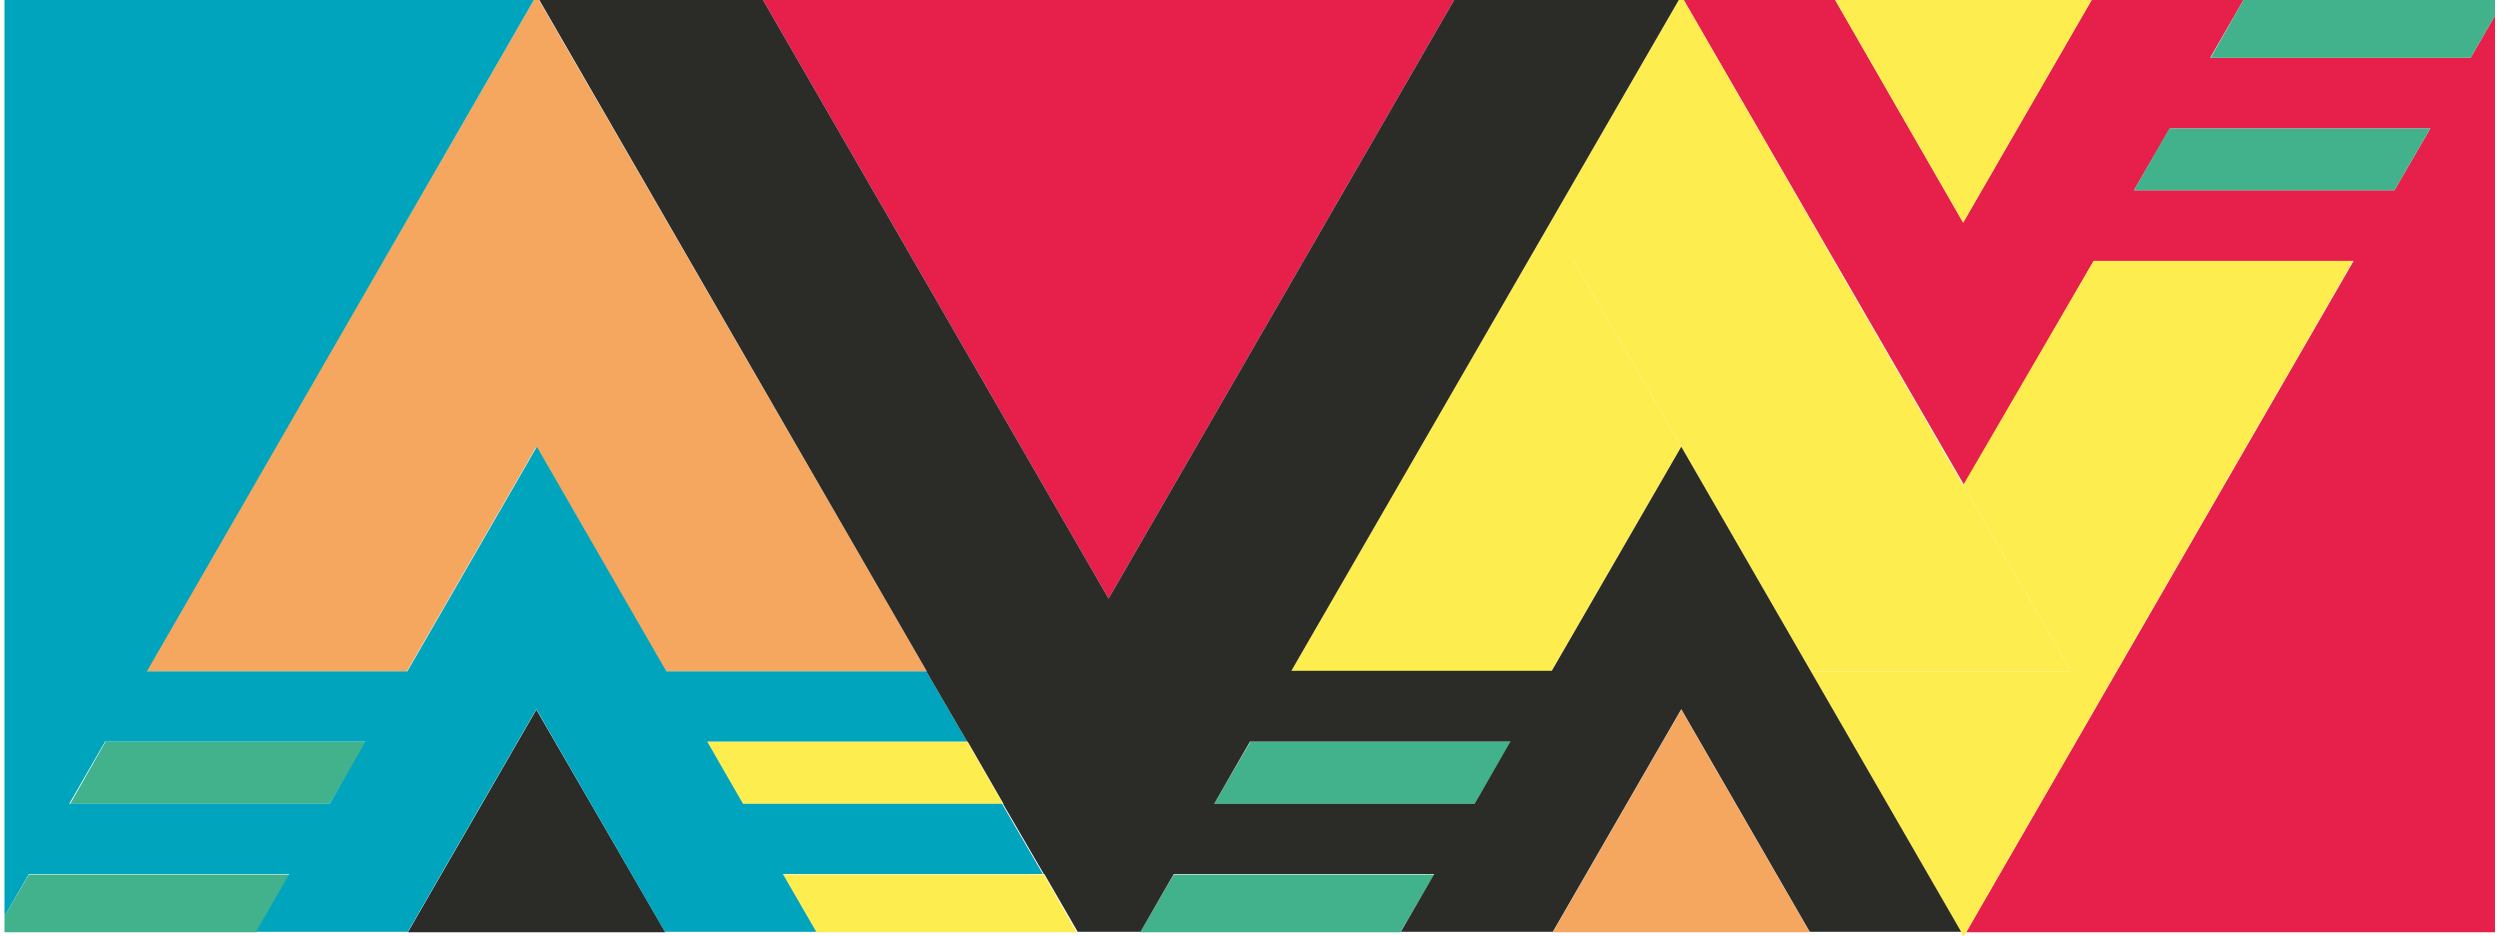 <?xml version="1.0" encoding="utf-8"?>
<!-- Generator: Adobe Illustrator 25.4.1, SVG Export Plug-In . SVG Version: 6.00 Build 0)  -->
<svg version="1.1" id="Layer_1" xmlns="http://www.w3.org/2000/svg" xmlns:xlink="http://www.w3.org/1999/xlink" x="0px" y="0px"
	 viewBox="0 0 502 188" enable-background="new 0 0 502 188" xml:space="preserve">
	<g>
		<polygon fill="#FDED4F" points="394.2,188.1 394.8,187.2 393.8,187.2 	"/>
		<path fill="#E6204B" d="M501,3.1l-4.9,8.5h-52.3L450.5,0H420l-25.8,44.7L368.5,0h-30.4l56.3,97.4l26-45h52.2l-77.8,134.8H501V3.1z
			M480.8,38.2h-52.3l7.2-12.4H488L480.8,38.2z"/>
		<polygon fill="#41B28B" points="5.8,175.6 0.9,184 0.9,187.2 51.5,187.2 58.2,175.6 	"/>
		<polygon fill="#41B28B" points="14.1,161.4 66.2,161.4 73.6,148.9 21.2,148.9 	"/>
		<polygon fill="#FDED4F" points="157.2,175.6 163.9,187.2 216.2,187.2 209.6,175.6 	"/>
		<polygon fill="#FDED4F" points="141.9,148.9 149.2,161.4 201.4,161.4 194.2,148.9 	"/>
		<polygon fill="#F5A75F" points="81.7,134.8 107.7,89.7 133.7,134.8 186.1,134.8 108.2,0 107.2,0 29.3,134.8 	"/>
		<polygon fill="#2B2C28" points="81.9,187.2 133.6,187.2 107.7,142.5 	"/>
		<polygon fill="#E6204B" points="292,0 153.2,0 222.6,120.2 	"/>
		<polygon fill="#41B28B" points="235.7,175.6 228.9,187.2 281.2,187.2 288,175.6 	"/>
		<polygon fill="#41B28B" points="243.8,161.4 296.1,161.4 303.4,148.9 251.1,148.9 	"/>
		<polygon fill="#FDED4F" points="311.5,134.8 337.6,89.7 316,52.4 368.2,52.4 394.2,97.5 394.2,97.4 338.1,0 337.1,0 259.2,134.8 	
			"/>
		<polygon fill="#41B28B" points="496.1,11.6 501,3.1 501,0 450.5,0 443.9,11.6 	"/>
		<polygon fill="#41B28B" points="428.5,38.2 480.8,38.2 488,25.8 435.6,25.8 	"/>
		<polygon fill="#FDED4F" points="420.4,52.4 394.2,97.4 415.9,134.8 363.6,134.8 337.6,89.7 337.6,89.7 393.8,187.2 394.8,187.2 
			472.5,52.4 	"/>
		<polygon fill="#FDED4F" points="368.2,52.4 316,52.4 337.6,89.7 337.6,89.7 363.6,134.8 415.9,134.8 394.2,97.4 394.2,97.5 	"/>
		<polygon fill="#F5A75F" points="311.8,187.2 363.4,187.2 337.6,142.5 	"/>
		<polygon fill="#FDED4F" points="420,0 368.5,0 394.2,44.7 	"/>
		<g>
			<polygon fill="none" points="201.4,161.4 194.2,148.9 194.2,148.9 201.3,161.4 		"/>
			<polygon fill="none" points="14.1,161.4 66.2,161.4 73.6,148.9 21.2,148.9 		"/>
			<polygon fill="none" points="149.2,161.4 201.3,161.4 194.2,148.9 141.9,148.9 		"/>
			<polygon fill="none" points="243.8,161.4 296.1,161.4 303.4,148.9 251.1,148.9 		"/>
			<path fill="#00A4BD" d="M149.2,161.4l-7.2-12.5h52.2l-8.2-14.1h-52.2l-26-45.1l-26,45.1H29.5L107.2,0H0.9v184l4.9-8.5h52.3
				l-6.7,11.6h30.5l25.8-44.7l25.8,44.7h30.4l-6.7-11.6h52.2l-8.2-14.1L149.2,161.4L149.2,161.4z M66.2,161.4H13.9l7.2-12.5h52.3
				L66.2,161.4z"/>
			<path fill="#2B2C28" d="M337.6,89.7l-26,45h-52.3L337.1,0H292l-69.4,120.2L153.2,0h-44.9l77.8,134.8h-0.1l8.2,14.1h0.1l7.2,12.5
				h-0.1l8.2,14.1h0.1l6.7,11.6h12.6l6.7-11.6H288l-6.7,11.6h30.5l25.8-44.7l25.8,44.7h30.4L337.6,89.7z M296.1,161.4h-52.3l7.2-12.5
				h52.3L296.1,161.4z"/>
		</g>
	</g>
</svg>
